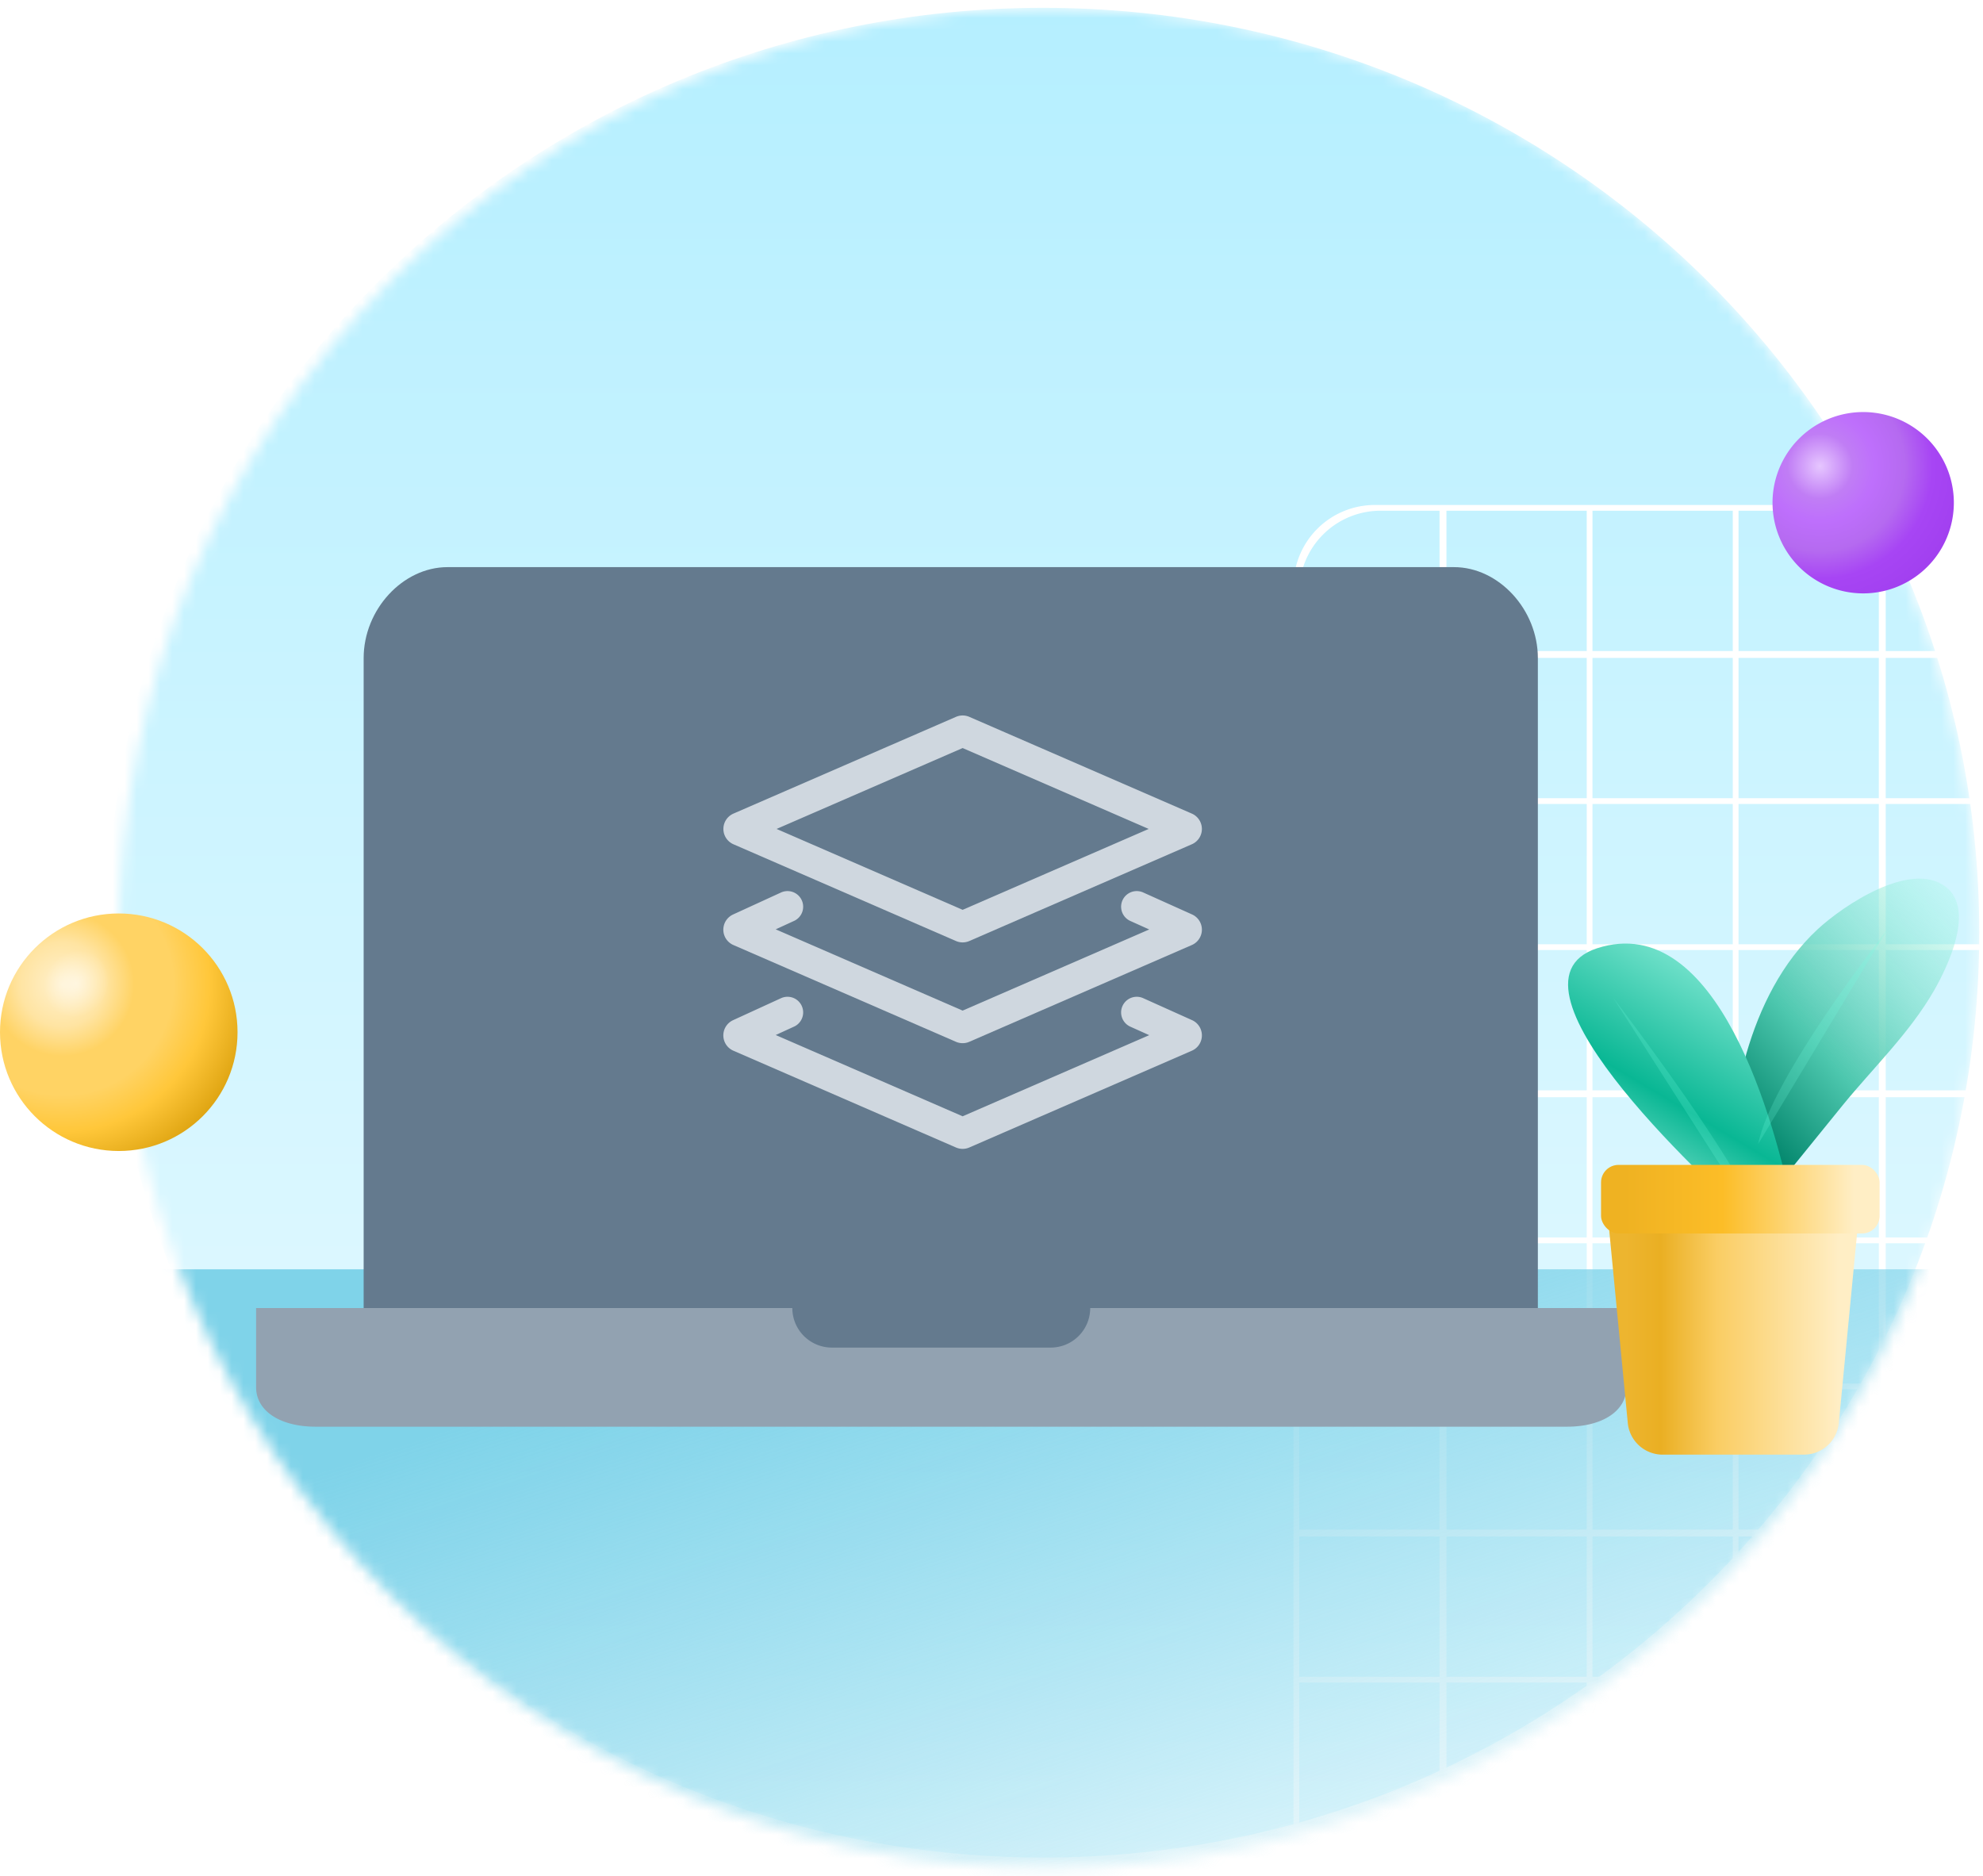 <svg xmlns="http://www.w3.org/2000/svg" width="167" height="158" fill="none" viewBox="0 0 167 158"><mask id="fs-7zlfyr6zba" width="157" height="158" x="10" y="0" maskUnits="userSpaceOnUse"><path fill="url(#paint0_linear)" d="M88.344 157.342c43.267 0 78.342-35.075 78.342-78.342 0-43.267-35.075-78.342-78.342-78.342C45.077.658 10.002 35.733 10.002 79c0 43.267 35.075 78.342 78.342 78.342z"/></mask><g mask="url(#fs-7zlfyr6zba)"><path fill="url(#paint1_linear)" d="M87.853 156.427c43.539 0 78.833-34.87 78.833-77.885 0-43.014-35.294-77.884-78.833-77.884-43.538 0-78.832 34.87-78.832 77.884 0 43.015 35.294 77.885 78.832 77.885z"/><path fill="#fff" d="M115.781 42.525a6.847 6.847 0 00-6.847 6.847v191.002h197.849V42.524H115.781zm190.421 12.299h-11.815V43.009h11.815v11.815zM208.1 128.812v-11.815h11.815v11.815H208.1zm11.815.581v11.815H208.1v-11.815h11.815zm-12.299-.581h-11.815v-11.815h11.815v11.815zm0 .581v11.815h-11.815v-11.815h11.815zm-12.396 11.815h-11.814v-11.815h11.814v11.815zm0 .484v11.815h-11.814v-11.815h11.814zm.581 0h11.815v11.815h-11.815v-11.815zm11.815 12.299v11.815h-11.815v-11.815h11.815zm.484 0h11.815v11.815H208.1v-11.815zm0-.484v-11.815h11.815v11.815H208.1zm12.299-11.815h11.815v11.815h-11.815v-11.815zm0-.484v-11.815h11.815v11.815h-11.815zm0-12.396v-11.815h11.815v11.815h-11.815zm0-12.299v-11.815h11.815v11.815h-11.815zm-.484 0H208.1v-11.815h11.815v11.815zm-12.299 0h-11.815v-11.815h11.815v11.815zm-12.396 0h-11.814v-11.815h11.814v11.815zm0 .484v11.815h-11.814v-11.815h11.814zm-12.299 11.815h-11.814v-11.815h11.814v11.815zm0 .581v11.815h-11.814v-11.815h11.814zm0 12.299v11.815h-11.814v-11.815h11.814zm0 12.299v11.815h-11.814v-11.815h11.814zm.485 0h11.814v11.815h-11.814v-11.815zm11.814 12.396v11.814h-11.814v-11.814h11.814zm.581 0h11.815v11.814h-11.815v-11.814zm12.299 0h11.815v11.814H208.1v-11.814zm12.299 0h11.815v11.814h-11.815v-11.814zm0-.581v-11.815h11.815v11.815h-11.815zm12.396-11.815h11.815v11.815h-11.815v-11.815zm0-.484v-11.815h11.815v11.815h-11.815zm0-12.299v-11.815h11.815v11.815h-11.815zm0-12.396v-11.815h11.815v11.815h-11.815zm0-12.299v-11.815h11.815v11.815h-11.815zm0-12.299V92.399h11.815v11.815h-11.815zm-.581 0h-11.815V92.399h11.815v11.815zm-12.299 0H208.1V92.399h11.815v11.815zm-12.299 0h-11.815V92.399h11.815v11.815zm-12.396 0h-11.814V92.399h11.814v11.815zm-12.299 0h-11.814V92.399h11.814v11.815zm0 .484v11.815h-11.814v-11.815h11.814zm-12.299 11.815h-11.814v-11.815h11.814v11.815zm0 .484v11.815h-11.814v-11.815h11.814zm0 12.396v11.815h-11.814v-11.815h11.814zm0 12.299v11.815h-11.814v-11.815h11.814zm0 12.299v11.815h-11.814v-11.815h11.814zm0 12.396v11.814h-11.814v-11.814h11.814zm.485 0h11.814v11.814h-11.814v-11.814zm11.814 12.299V190.5h-11.814v-11.814h11.814zm.485 0h11.814V190.5h-11.814v-11.814zm12.395 0h11.815V190.5h-11.815v-11.814zm12.299 0h11.815V190.5H208.1v-11.814zm12.299 0h11.815V190.5h-11.815v-11.814zm12.396 0h11.815V190.5h-11.815v-11.814zm0-.485v-11.814h11.815v11.814h-11.815zm12.299-11.814h11.815v11.814h-11.815v-11.814zm0-.581v-11.815h11.815v11.815h-11.815zm0-12.299v-11.815h11.815v11.815h-11.815zm0-12.299v-11.815h11.815v11.815h-11.815zm0-12.396v-11.815h11.815v11.815h-11.815zm0-12.299v-11.815h11.815v11.815h-11.815zm0-12.299V92.399h11.815v11.815h-11.815zm0-12.396V80.003h11.815v11.815h-11.815zm-.484 0h-11.815V80.003h11.815v11.815zm-12.396 0h-11.815V80.003h11.815v11.815zm-12.299 0H208.1V80.003h11.815v11.815zm-12.299 0h-11.815V80.003h11.815v11.815zm-12.396 0h-11.814V80.003h11.814v11.815zm-12.299 0h-11.814V80.003h11.814v11.815zm-12.299 0h-11.814V80.003h11.814v11.815zm0 .58v11.816h-11.814V92.399h11.814zm-12.395 11.816h-11.815V92.399h11.815v11.815zm0 .484v11.815h-11.815v-11.815h11.815zm0 12.299v11.815h-11.815v-11.815h11.815zm0 12.396v11.815h-11.815v-11.815h11.815zm0 12.299v11.815h-11.815v-11.815h11.815zm0 12.299v11.815h-11.815v-11.815h11.815zm0 12.396v11.814h-11.815v-11.814h11.815zm0 12.299V190.5h-11.815v-11.814h11.815zm.581 0h11.814V190.5h-11.814v-11.814zm11.814 12.299v11.814h-11.814v-11.814h11.814zm.485 0h11.814v11.814h-11.814v-11.814zm12.299 0h11.814v11.814h-11.814v-11.814zm12.395 0h11.815v11.814h-11.815v-11.814zm12.299 0h11.815v11.814H208.1v-11.814zm12.299 0h11.815v11.814h-11.815v-11.814zm12.396 0h11.815v11.814h-11.815v-11.814zm12.299 0h11.815v11.814h-11.815v-11.814zm0-.485v-11.814h11.815V190.5h-11.815zm12.299-11.814h11.815V190.5h-11.815v-11.814zm0-.485v-11.814h11.815v11.814h-11.815zm0-12.395v-11.815h11.815v11.815h-11.815zm0-12.299v-11.815h11.815v11.815h-11.815zm0-12.299v-11.815h11.815v11.815h-11.815zm0-12.396v-11.815h11.815v11.815h-11.815zm0-12.299v-11.815h11.815v11.815h-11.815zm0-12.299V92.399h11.815v11.815h-11.815zm0-12.396V80.003h11.815v11.815h-11.815zm0-12.3V67.705h11.815V79.52h-11.815zm-.484 0h-11.815V67.705h11.815V79.52zm-12.299 0h-11.815V67.705h11.815V79.52zm-12.396 0h-11.815V67.705h11.815V79.52zm-12.299 0H208.1V67.705h11.815V79.52zm-12.299 0h-11.815V67.705h11.815V79.52zm-12.396 0h-11.814V67.705h11.814V79.52zm-12.299 0h-11.814V67.705h11.814V79.52zm-12.299 0h-11.814V67.705h11.814V79.52zm-12.395 0h-11.815V67.705h11.815V79.52zm0 .485v11.815h-11.815V80.003h11.815zm-12.3 11.815h-11.814V80.003h11.814v11.815zm0 .58v11.816h-11.814V92.399h11.814zm0 12.3v11.815h-11.814v-11.815h11.814zm0 12.299v11.815h-11.814v-11.815h11.814zm0 12.396v11.815h-11.814v-11.815h11.814zm0 12.299v11.815h-11.814v-11.815h11.814zm0 12.299v11.815h-11.814v-11.815h11.814zm0 12.396v11.814h-11.814v-11.814h11.814zm0 12.299V190.5h-11.814v-11.814h11.814zm0 12.299v11.814h-11.814v-11.814h11.814zm.485 0h11.815v11.814h-11.815v-11.814zm11.815 12.396v11.814h-11.815v-11.814h11.815zm.581 0h11.814v11.814h-11.814v-11.814zm12.299 0h11.814v11.814h-11.814v-11.814zm12.299 0h11.814v11.814h-11.814v-11.814zm12.395 0h11.815v11.814h-11.815v-11.814zm12.299 0h11.815v11.814H208.1v-11.814zm12.299 0h11.815v11.814h-11.815v-11.814zm12.396 0h11.815v11.814h-11.815v-11.814zm12.299 0h11.815v11.814h-11.815v-11.814zm12.299 0h11.815v11.814h-11.815v-11.814zm0-.582v-11.814h11.815v11.814h-11.815zm12.396-11.814h11.815v11.814h-11.815v-11.814zm0-.485v-11.814h11.815V190.5h-11.815zm0-12.299v-11.814h11.815v11.814h-11.815zm0-12.395v-11.815h11.815v11.815h-11.815zm0-12.299v-11.815h11.815v11.815h-11.815zm0-12.299v-11.815h11.815v11.815h-11.815zm0-12.396v-11.815h11.815v11.815h-11.815zm0-12.299v-11.815h11.815v11.815h-11.815zm0-12.299V92.399h11.815v11.815h-11.815zm0-12.396V80.003h11.815v11.815h-11.815zm0-12.3V67.705h11.815V79.52h-11.815zm0-12.298V55.405h11.815V67.22h-11.815zm-.581 0h-11.815V55.405h11.815V67.22zm-12.299 0h-11.815V55.405h11.815V67.22zm-12.299 0h-11.815V55.405h11.815V67.22zm-12.396 0h-11.815V55.405h11.815V67.22zm-12.299 0H208.1V55.405h11.815V67.22zm-12.299 0h-11.815V55.405h11.815V67.22zm-12.396 0h-11.814V55.405h11.814V67.22zm-12.299 0h-11.814V55.405h11.814V67.22zm-12.299 0h-11.814V55.405h11.814V67.22zm-12.395 0h-11.815V55.405h11.815V67.22zm-12.3 0h-11.814V55.405h11.814V67.22zm0 .484v11.815h-11.814V67.704h11.814zm-12.299 11.815h-11.814V67.704h11.814v11.815zm0 .484v11.815h-11.814V80.003h11.814zm0 12.396v11.815h-11.814V92.399h11.814zm0 12.299v11.815h-11.814v-11.815h11.814zm0 12.299v11.815h-11.814v-11.815h11.814zm0 12.396v11.815h-11.814v-11.815h11.814zm0 12.299v11.815h-11.814v-11.815h11.814zm0 12.299v11.815h-11.814v-11.815h11.814zm0 12.396v11.814h-11.814v-11.814h11.814zm0 12.299V190.5h-11.814v-11.814h11.814zm0 12.299v11.814h-11.814v-11.814h11.814zm0 12.396v11.814h-11.814v-11.814h11.814zm.485 0h11.814v11.814h-11.814v-11.814zm11.814 12.299v11.814h-11.814V215.68h11.814zm.485 0h11.815v11.814h-11.815V215.68zm12.396 0h11.814v11.814h-11.814V215.68zm12.299 0h11.814v11.814h-11.814V215.68zm12.299 0h11.814v11.814h-11.814V215.68zm12.395 0h11.815v11.814h-11.815V215.68zm12.299 0h11.815v11.814H208.1V215.68zm12.299 0h11.815v11.814h-11.815V215.68zm12.396 0h11.815v11.814h-11.815V215.68zm12.299 0h11.815v11.814h-11.815V215.68zm12.299 0h11.815v11.814h-11.815V215.68zm12.396 0h11.815v11.814h-11.815V215.68zm0-.485v-11.814h11.815v11.814h-11.815zm12.299-11.814h11.815v11.814h-11.815v-11.814zm0-.582v-11.814h11.815v11.814h-11.815zm0-12.299v-11.814h11.815V190.5h-11.815zm0-12.299v-11.814h11.815v11.814h-11.815zm0-12.395v-11.815h11.815v11.815h-11.815zm0-12.299v-11.815h11.815v11.815h-11.815zm0-12.299v-11.815h11.815v11.815h-11.815zm0-12.396v-11.815h11.815v11.815h-11.815zm0-12.299v-11.815h11.815v11.815h-11.815zm0-12.299V92.399h11.815v11.815h-11.815zm0-12.396V80.003h11.815v11.815h-11.815zm0-12.3V67.705h11.815V79.52h-11.815zm0-12.298V55.405h11.815V67.22h-11.815zm0-12.396V43.009h11.815v11.815h-11.815zm-.484 0h-11.815V43.009h11.815v11.815zm-12.396 0h-11.815V43.009h11.815v11.815zm-12.299 0h-11.815V43.009h11.815v11.815zm-12.299 0h-11.815V43.009h11.815v11.815zm-12.396 0h-11.815V43.009h11.815v11.815zm-12.299 0H208.1V43.009h11.815v11.815zm-12.299 0h-11.815V43.009h11.815v11.815zm-12.396 0h-11.814V43.009h11.814v11.815zm-12.299 0h-11.814V43.009h11.814v11.815zm-12.299 0h-11.814V43.009h11.814v11.815zm-12.395 0h-11.815V43.009h11.815v11.815zm-12.3 0h-11.814V43.009h11.814v11.815zm-12.299 0h-11.814V43.009h11.814v11.815zm0 .581V67.22h-11.814V55.405h11.814zM121.233 67.22h-11.815V55.405h11.815V67.22zm0 .484v11.815h-11.815V67.704h11.815zm0 12.299v11.815h-11.815V80.003h11.815zm0 12.396v11.815h-11.815V92.399h11.815zm0 12.299v11.815h-11.815v-11.815h11.815zm0 12.299v11.815h-11.815v-11.815h11.815zm0 12.396v11.815h-11.815v-11.815h11.815zm0 12.299v11.815h-11.815v-11.815h11.815zm0 12.299v11.815h-11.815v-11.815h11.815zm0 12.396v11.814h-11.815v-11.814h11.815zm0 12.299V190.5h-11.815v-11.814h11.815zm0 12.299v11.814h-11.815v-11.814h11.815zm0 12.396v11.814h-11.815v-11.814h11.815zm0 12.299v11.814h-11.815V215.68h11.815zm.581 0h11.814v11.814h-11.814V215.68zm11.814 12.299v11.814h-11.814v-11.814h11.814zm.485 0h11.814v11.814h-11.814v-11.814zm12.299 0h11.815v11.814h-11.815v-11.814zm12.396 0h11.814v11.814h-11.814v-11.814zm12.299 0h11.814v11.814h-11.814v-11.814zm12.299 0h11.814v11.814h-11.814v-11.814zm12.395 0h11.815v11.814h-11.815v-11.814zm12.299 0h11.815v11.814H208.1v-11.814zm12.299 0h11.815v11.814h-11.815v-11.814zm12.396 0h11.815v11.814h-11.815v-11.814zm12.299 0h11.815v11.814h-11.815v-11.814zm12.299 0h11.815v11.814h-11.815v-11.814zm12.396 0h11.815v11.814h-11.815v-11.814zm12.299 0h11.815v11.814h-11.815v-11.814zm0-.485V215.68h11.815v11.814h-11.815zm12.299-11.814h11.815v11.814h-11.815V215.68zm0-.485v-11.814h11.815v11.814h-11.815zm0-12.396v-11.814h11.815v11.814h-11.815zm0-12.299v-11.814h11.815V190.5h-11.815zm0-12.299v-11.814h11.815v11.814h-11.815zm0-12.395v-11.815h11.815v11.815h-11.815zm0-12.299v-11.815h11.815v11.815h-11.815zm0-12.299v-11.815h11.815v11.815h-11.815zm0-12.396v-11.815h11.815v11.815h-11.815zm0-12.299v-11.815h11.815v11.815h-11.815zm0-12.299V92.399h11.815v11.815h-11.815zm0-12.396V80.003h11.815v11.815h-11.815zm0-12.3V67.705h11.815V79.52h-11.815zm0-12.298V55.405h11.815V67.22h-11.815zM121.233 43.01v11.814h-11.815v-4.968a6.847 6.847 0 016.847-6.847h4.968zm-11.815 184.969h11.815v11.814h-11.815v-11.814zm184.969 11.814v-11.814h11.815v11.814h-11.815z"/><path fill="url(#paint2_linear)" d="M8.224 106.891h160.239v53.413H8.224z"/></g><path fill="url(#paint3_radial)" d="M10.002 96.928c5.524 0 10.002-4.478 10.002-10.002 0-5.524-4.478-10.002-10.002-10.002C4.478 76.924 0 81.402 0 86.926c0 5.524 4.478 10.002 10.002 10.002z"/><path fill="url(#paint4_radial)" d="M4.217 86.438c-1.812-1.115-2.265-3.66-1.01-5.646 1.22-1.986 3.694-2.718 5.506-1.603 1.812 1.115 2.265 3.66 1.01 5.646-1.254 2.021-3.728 2.718-5.506 1.603z" opacity=".5"/><path fill="url(#paint5_radial)" d="M156.91 49.97a7.634 7.634 0 100-15.27 7.634 7.634 0 000 15.27z"/><g filter="url(#filter0_i)"><path fill="url(#paint6_linear)" d="M144.039 101.156c-.061-.016-.128-.028-.17-.075-.753-.854 1.562-11.034 1.783-11.799 1.131-3.905 3.004-7.705 6.016-10.493 2.132-1.973 7.827-5.834 10.783-3.564 2.49 1.915.157 6.724-.991 8.735-2.059 3.575-5.092 6.472-7.682 9.643-1.546 1.897-3.098 3.83-4.644 5.727-.093.121-.783 1.098-1.35 1.816-.448.567-1.099.681-1.799.503l-1.946-.493z"/></g><g filter="url(#filter1_i)"><path fill="url(#paint7_linear)" d="M147.405 104.28c1.264.272 2.39-.803 2.127-2.068-1.452-6.965-6.263-25.122-16.452-21.814-9.26 3.04 10.641 20.948 13.524 23.484.231.204.5.333.801.398z"/></g><path fill="#77FFE4" fill-opacity=".2" d="M135.854 84.02s11.916 15.552 12.052 18.843l-12.052-18.844zm23.074-5.727s-9.791 12.49-10.856 18.035l10.856-18.035z"/><g filter="url(#filter2_d)"><path fill="#647A8E" d="M30.625 116.884V53.026c0-4.087 3.296-7.663 7.063-7.663h84.762c3.767 0 7.063 3.576 7.063 7.663v63.858"/></g><g filter="url(#filter3_ii)"><path fill="#92A2B1" d="M92.613 110.553a3.33 3.33 0 01-3.331 3.33H70.855a3.33 3.33 0 01-3.33-3.33H22.366v6.661c0 1.999 2.007 3.331 5.018 3.331h105.369c3.011 0 5.018-1.332 5.018-3.331v-6.661H92.613z"/></g><path fill="url(#paint8_linear)" d="M135.344 101.773a2.95 2.95 0 012.937-3.233h15.38a2.95 2.95 0 012.937 3.233l-1.741 18.059a2.95 2.95 0 01-2.937 2.667h-11.898a2.95 2.95 0 01-2.937-2.667l-1.741-18.059z"/><g filter="url(#filter4_i)"><rect width="23.458" height="5.775" x="134.243" y="98.54" fill="url(#paint9_linear)" rx="1.475"/></g><path stroke="#CFD7DF" stroke-linecap="round" stroke-width="2.633" d="M66.322 76.356l-4.037 1.852a.092.092 0 00.001.167l18.746 8.15c.023.01.05.01.073 0l18.743-8.15a.092.092 0 00.002-.167l-4.118-1.852"/><path stroke="#CFD7DF" stroke-linecap="round" stroke-width="2.633" d="M66.322 85.257l-4.037 1.851a.092.092 0 00.001.167l18.746 8.15c.023.01.05.01.073 0l18.743-8.149a.092.092 0 00.002-.167l-4.118-1.852m-14.626-7.219a.092.092 0 01-.073 0l-18.74-8.147a.092.092 0 010-.169l18.74-8.147c.023-.01.05-.01.073 0l18.74 8.147a.092.092 0 010 .169l-18.74 8.147z"/><defs><linearGradient id="paint2_linear" x1="78.709" x2="100.807" y1="106.891" y2="174.014" gradientUnits="userSpaceOnUse"><stop stop-color="#7FD3E9"/><stop offset="1" stop-color="#7FD3E9" stop-opacity="0"/></linearGradient><linearGradient id="paint9_linear" x1="157.7" x2="135.917" y1="102.341" y2="102.341" gradientUnits="userSpaceOnUse"><stop offset=".099" stop-color="#FFEEC5"/><stop offset=".607" stop-color="#FCBD27"/><stop offset=".984" stop-color="#EFB222"/></linearGradient><linearGradient id="paint8_linear" x1="156.91" x2="136.593" y1="114.312" y2="114.312" gradientUnits="userSpaceOnUse"><stop offset=".099" stop-color="#FFEEC5"/><stop offset=".607" stop-color="#FACD63"/><stop offset=".839" stop-color="#EAAF23"/><stop offset=".984" stop-color="#EDB52F"/></linearGradient><linearGradient id="paint7_linear" x1="156.603" x2="143.167" y1="82.658" y2="105.286" gradientUnits="userSpaceOnUse"><stop stop-color="#B7FDEF"/><stop offset=".682" stop-color="#09B794"/><stop offset=".969" stop-color="#7EE0CC"/></linearGradient><linearGradient id="paint6_linear" x1="166.432" x2="144.338" y1="74.958" y2="94.799" gradientUnits="userSpaceOnUse"><stop stop-color="#BAFFF1" stop-opacity=".26"/><stop offset=".682" stop-color="#4DC7AE"/><stop offset=".969" stop-color="#06896F"/></linearGradient><linearGradient id="paint0_linear" x1="88.344" x2="88.344" y1=".658" y2="157.342" gradientUnits="userSpaceOnUse"><stop stop-color="#B5EFFF"/><stop offset="1" stop-color="#E7F8FE"/></linearGradient><linearGradient id="paint1_linear" x1="87.853" x2="87.853" y1=".658" y2="156.427" gradientUnits="userSpaceOnUse"><stop stop-color="#B5EFFF"/><stop offset="1" stop-color="#EDFBFF"/></linearGradient><filter id="filter1_i" width="20.343" height="24.864" x="130.643" y="79.459" color-interpolation-filters="sRGB" filterUnits="userSpaceOnUse"><feFlood flood-opacity="0" result="BackgroundImageFix"/><feBlend in="SourceGraphic" in2="BackgroundImageFix" result="shape"/><feColorMatrix in="SourceAlpha" result="hardAlpha" values="0 0 0 0 0 0 0 0 0 0 0 0 0 0 0 0 0 0 127 0"/><feOffset dx="1.415" dy="-.541"/><feGaussianBlur stdDeviation="1.844"/><feComposite in2="hardAlpha" k2="-1" k3="1" operator="arithmetic"/><feColorMatrix values="0 0 0 0 0.1 0 0 0 0 0.683 0 0 0 0 0.556 0 0 0 1 0"/><feBlend in2="shape" result="effect1_innerShadow"/></filter><filter id="filter4_i" width="24.048" height="6.218" x="134.243" y="98.097" color-interpolation-filters="sRGB" filterUnits="userSpaceOnUse"><feFlood flood-opacity="0" result="BackgroundImageFix"/><feBlend in="SourceGraphic" in2="BackgroundImageFix" result="shape"/><feColorMatrix in="SourceAlpha" result="hardAlpha" values="0 0 0 0 0 0 0 0 0 0 0 0 0 0 0 0 0 0 127 0"/><feOffset dx=".59" dy="-.443"/><feGaussianBlur stdDeviation=".516"/><feComposite in2="hardAlpha" k2="-1" k3="1" operator="arithmetic"/><feColorMatrix values="0 0 0 0 0.833 0 0 0 0 0.604 0 0 0 0 0.056 0 0 0 1 0"/><feBlend in2="shape" result="effect1_innerShadow"/></filter><filter id="filter3_ii" width="116.203" height="12.392" x="21.568" y="109.153" color-interpolation-filters="sRGB" filterUnits="userSpaceOnUse"><feFlood flood-opacity="0" result="BackgroundImageFix"/><feBlend in="SourceGraphic" in2="BackgroundImageFix" result="shape"/><feColorMatrix in="SourceAlpha" result="hardAlpha" values="0 0 0 0 0 0 0 0 0 0 0 0 0 0 0 0 0 0 127 0"/><feOffset dx="-.799" dy="-1.4"/><feGaussianBlur stdDeviation="1.198"/><feComposite in2="hardAlpha" k2="-1" k3="1" operator="arithmetic"/><feColorMatrix values="0 0 0 0 0.392 0 0 0 0 0.478 0 0 0 0 0.557 0 0 0 1 0"/><feBlend in2="shape" result="effect1_innerShadow"/><feColorMatrix in="SourceAlpha" result="hardAlpha" values="0 0 0 0 0 0 0 0 0 0 0 0 0 0 0 0 0 0 127 0"/><feOffset dy="1"/><feGaussianBlur stdDeviation=".5"/><feComposite in2="hardAlpha" k2="-1" k3="1" operator="arithmetic"/><feColorMatrix values="0 0 0 0 0.707 0 0 0 0 0.815 0 0 0 0 0.917 0 0 0 1 0"/><feBlend in2="effect1_innerShadow" result="effect2_innerShadow"/></filter><filter id="filter2_d" width="106.874" height="79.506" x="26.632" y="43.766" color-interpolation-filters="sRGB" filterUnits="userSpaceOnUse"><feFlood flood-opacity="0" result="BackgroundImageFix"/><feColorMatrix in="SourceAlpha" values="0 0 0 0 0 0 0 0 0 0 0 0 0 0 0 0 0 0 127 0"/><feOffset dy="2.396"/><feGaussianBlur stdDeviation="1.996"/><feColorMatrix values="0 0 0 0 0 0 0 0 0 0 0 0 0 0 0 0 0 0 0.25 0"/><feBlend in2="BackgroundImageFix" result="effect1_dropShadow"/><feBlend in="SourceGraphic" in2="effect1_dropShadow" result="shape"/></filter><filter id="filter0_i" width="21.253" height="27.736" x="143.719" y="73.99" color-interpolation-filters="sRGB" filterUnits="userSpaceOnUse"><feFlood flood-opacity="0" result="BackgroundImageFix"/><feBlend in="SourceGraphic" in2="BackgroundImageFix" result="shape"/><feColorMatrix in="SourceAlpha" result="hardAlpha" values="0 0 0 0 0 0 0 0 0 0 0 0 0 0 0 0 0 0 127 0"/><feOffset dx="1.415" dy="-.541"/><feGaussianBlur stdDeviation="1.844"/><feComposite in2="hardAlpha" k2="-1" k3="1" operator="arithmetic"/><feColorMatrix values="0 0 0 0 0.113 0 0 0 0 0.617 0 0 0 0 0.586 0 0 0 1 0"/><feBlend in2="shape" result="effect1_innerShadow"/></filter><radialGradient id="paint3_radial" cx="0" cy="0" r="1" gradientTransform="rotate(-15.177 313.7 21.76) scale(19.074)" gradientUnits="userSpaceOnUse"><stop stop-color="#FFF1CF"/><stop offset=".188" stop-color="#FFE4A2"/><stop offset=".318" stop-color="#FFD364"/><stop offset=".49" stop-color="#FFD364"/><stop offset=".651" stop-color="#FFC73A"/><stop offset=".948" stop-color="#D09500"/></radialGradient><radialGradient id="paint4_radial" cx="0" cy="0" r="1" gradientTransform="rotate(121.889 -19.793 43.21) scale(4.177 3.804)" gradientUnits="userSpaceOnUse"><stop stop-color="#fff"/><stop offset=".694" stop-color="#fff" stop-opacity="0"/></radialGradient><radialGradient id="paint5_radial" cx="0" cy="0" r="1" gradientTransform="rotate(-15.177 223.953 -555.63) scale(14.559)" gradientUnits="userSpaceOnUse"><stop stop-color="#E6C6FF"/><stop offset=".188" stop-color="#C07DF5"/><stop offset=".318" stop-color="#BE6FFC"/><stop offset=".49" stop-color="#B56AF0"/><stop offset=".651" stop-color="#A745F4"/><stop offset=".948" stop-color="#9F3DED"/></radialGradient></defs></svg>